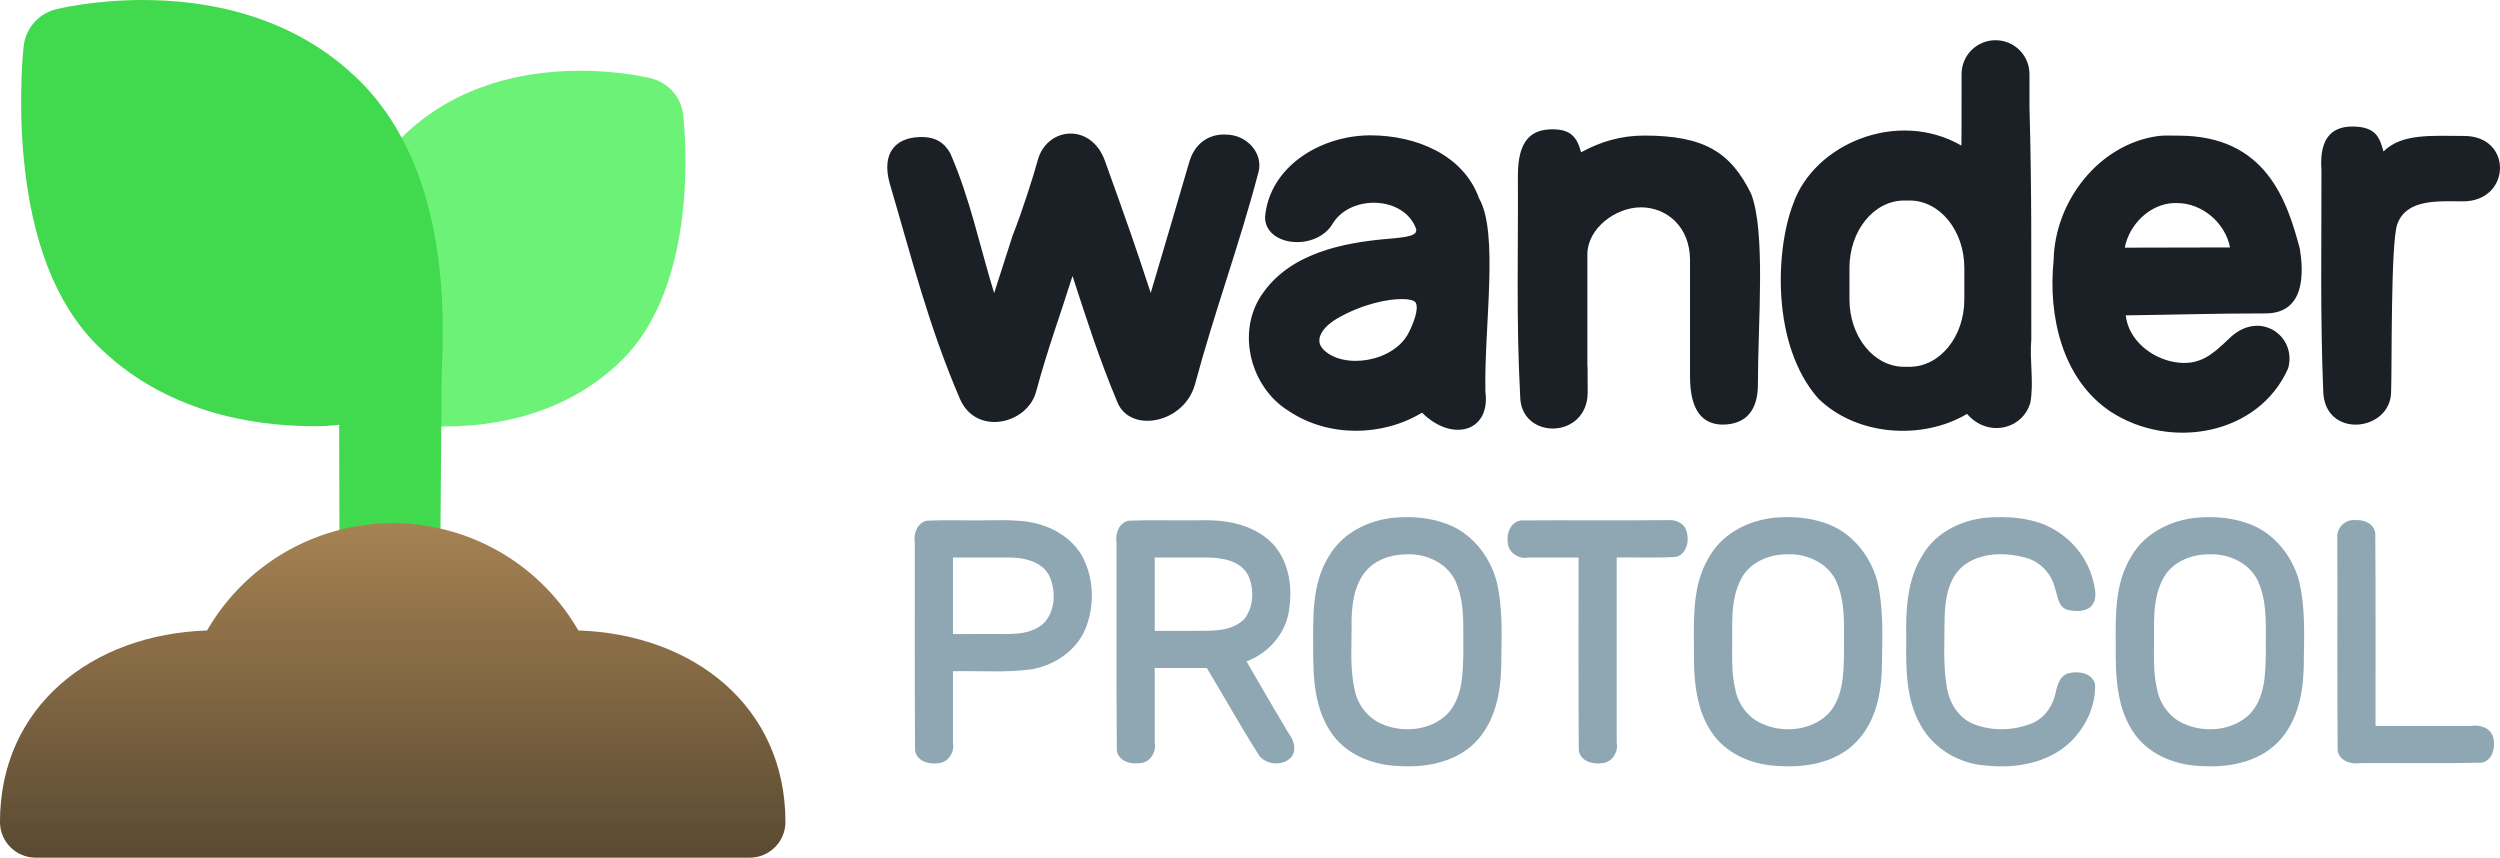 <?xml version="1.0" encoding="UTF-8" standalone="no"?>
<!-- Created with Inkscape (http://www.inkscape.org/) -->

<svg
   width="1140.476"
   height="391.606"
   viewBox="0 0 301.751 103.612"
   version="1.1"
   id="svg5"
   xml:space="preserve"
   xmlns:xlink="http://www.w3.org/1999/xlink"
   xmlns="http://www.w3.org/2000/svg"
   xmlns:svg="http://www.w3.org/2000/svg"><defs
     id="defs2"><linearGradient
       id="linearGradient7354"><stop
         style="stop-color:#594931;stop-opacity:1;"
         offset="0"
         id="stop7350" /><stop
         style="stop-color:#a68253;stop-opacity:1;"
         offset="1"
         id="stop7352" /></linearGradient><rect
       x="2091.064"
       y="-2056.824"
       width="1310.962"
       height="319.067"
       id="rect38373" /><linearGradient
       id="linearGradient19172"><stop
         style="stop-color:#000000;stop-opacity:1;"
         offset="0"
         id="stop38996" /><stop
         style="stop-color:#000000;stop-opacity:0;"
         offset="1"
         id="stop38998" /></linearGradient><style
       id="style5220">.cls-1{fill:#c8c2e9;}.cls-2{fill:#dfdafd;}.cls-3{fill:#b9b1e0;}.cls-4{fill:#4d4c78;}.cls-5{fill:#67baeb;}.cls-6{fill:#de3226;}.cls-7{fill:#231f20;}.cls-8{fill:#f4c23f;}.cls-9{fill:#46a1f8;}.cls-10{fill:#b11a31;}.cls-11{fill:#f4a93f;}.cls-12{fill:#8a87b2;}.cls-13{fill:#83d0fb;}.cls-14{fill:#fad564;}.cls-15{fill:#f44533;}</style><linearGradient
       xlink:href="#linearGradient7354"
       id="linearGradient7356"
       x1="252.716"
       y1="509.698"
       x2="252.716"
       y2="312.831"
       gradientUnits="userSpaceOnUse"
       gradientTransform="matrix(1.069,0,0,1.069,-21.213,-4.401)" /></defs><g
     id="layer1"
     transform="translate(-107.791,613.578)"><g
       aria-label="protocol"
       id="text3255"
       style="font-weight:300;font-size:50.058px;font-family:Rubik;-inkscape-font-specification:'Rubik Light';fill:#8fa7b2;fill-opacity:1;stroke-width:0;stroke-linecap:round;stroke-linejoin:round;paint-order:stroke fill markers"
       transform="matrix(1.022,0,0,1.022,120.364,-348.802)"><g
         aria-label="PROTOCOL"
         id="text3550"
         style="font-size:37.943px;fill:#8fa7b2;fill-opacity:1"
         transform="translate(-1.068,-113.817)"><path
           id="path3552"
           d="m 106.308,-83.819 c -2.701,0.076 -5.412,-0.071 -8.107,0.057 -1.144,0.268 -1.574,1.578 -1.395,2.626 0.009,8.158 -0.027,16.319 0.029,24.475 0.15,1.251 1.586,1.707 2.672,1.535 1.213,-0.006 2.041,-1.299 1.805,-2.43 0,-2.81 0,-5.621 0,-8.431 3.079,-0.07 6.181,0.191 9.242,-0.217 2.917,-0.496 5.693,-2.447 6.608,-5.345 0.903,-2.651 0.715,-5.729 -0.675,-8.178 -1.585,-2.625 -4.676,-3.933 -7.649,-4.04 -0.841,-0.069 -1.687,-0.057 -2.53,-0.052 z m 1.393,4.402 c 1.852,-0.022 4.14,0.379 5.02,2.236 0.792,1.784 0.685,4.169 -0.757,5.591 -1.793,1.53 -4.305,1.156 -6.48,1.21 -1.39,0.003 -2.78,0.002 -4.17,0.002 1e-5,-3.013 0,-6.026 0,-9.039 2.13,0 4.259,0 6.389,0 z"
           style="fill:#8fa7b2;fill-opacity:1" /><path
           id="path3554"
           d="m 130.267,-83.809 c -2.733,0.029 -5.475,-0.053 -8.203,0.041 -1.166,0.242 -1.612,1.574 -1.432,2.632 0.011,8.161 -0.032,16.325 0.031,24.485 0.162,1.245 1.588,1.695 2.672,1.525 1.212,-0.007 2.041,-1.298 1.805,-2.43 0,-2.936 0,-5.872 0,-8.808 2.052,0 4.104,0 6.156,0 2.088,3.473 4.063,7.02 6.243,10.433 0.917,1.046 2.875,1.153 3.769,0.037 0.641,-0.89 0.213,-2.043 -0.396,-2.819 -1.648,-2.811 -3.316,-5.61 -4.938,-8.436 2.73,-0.995 4.87,-3.564 5.083,-6.501 0.405,-2.938 -0.345,-6.292 -2.829,-8.144 -2.247,-1.736 -5.204,-2.118 -7.961,-2.016 z m 0.885,4.393 c 1.826,-9.42e-4 4.079,0.308 5.026,2.095 0.726,1.628 0.678,3.739 -0.456,5.167 -1.581,1.59 -4.005,1.375 -6.06,1.399 -1.507,0.003 -3.015,3.8e-4 -4.522,-3.29e-4 0,-2.887 0,-5.773 0,-8.66 2.004,0 4.008,0 6.012,0 z"
           style="fill:#8fa7b2;fill-opacity:1" /><path
           id="path3556"
           d="m 154.214,-84.17 c -3.352,0.093 -6.835,1.653 -8.536,4.657 -1.989,3.211 -1.83,7.136 -1.821,10.767 -0.027,3.527 0.139,7.356 2.328,10.3 1.842,2.476 4.984,3.615 7.99,3.665 3.337,0.198 7.033,-0.612 9.263,-3.288 2.2,-2.62 2.665,-6.179 2.638,-9.486 0.047,-3.01 0.15,-6.076 -0.55,-9.024 -0.832,-3.127 -3.122,-5.948 -6.27,-6.936 -1.618,-0.554 -3.341,-0.727 -5.043,-0.656 z m 0.768,4.375 c 2.425,-0.082 5.035,1.215 5.857,3.613 0.971,2.453 0.692,5.15 0.753,7.729 -0.059,2.586 -0.006,5.55 -1.924,7.55 -1.993,1.939 -5.224,2.233 -7.709,1.147 -1.7,-0.727 -2.9,-2.333 -3.225,-4.14 -0.59,-2.658 -0.298,-5.403 -0.345,-8.102 0.032,-2.392 0.506,-5.133 2.569,-6.633 1.163,-0.829 2.613,-1.157 4.024,-1.164 z"
           style="fill:#8fa7b2;fill-opacity:1" /><path
           id="path3558"
           d="m 185.987,-83.833 c -5.848,0.063 -11.701,-0.007 -17.549,0.037 -1.19,0.125 -1.776,1.445 -1.605,2.518 -0.023,1.235 1.287,2.108 2.442,1.861 1.973,0 3.946,0 5.919,0 0.01,7.587 -0.031,15.176 0.029,22.762 0.157,1.248 1.588,1.7 2.672,1.529 1.213,-0.007 2.042,-1.298 1.807,-2.43 0,-7.288 0,-14.575 0,-21.863 2.351,-0.037 4.716,0.092 7.059,-0.08 1.369,-0.417 1.584,-2.233 1.057,-3.369 -0.364,-0.638 -1.114,-0.973 -1.83,-0.965 z"
           style="fill:#8fa7b2;fill-opacity:1" /><path
           id="path3560"
           d="m 199.175,-84.17 c -3.352,0.093 -6.831,1.655 -8.535,4.654 -1.973,3.194 -1.839,7.091 -1.818,10.703 -0.04,3.557 0.13,7.419 2.337,10.389 1.845,2.447 4.955,3.592 7.946,3.641 3.314,0.202 6.985,-0.581 9.224,-3.214 2.217,-2.557 2.723,-6.084 2.704,-9.355 0.054,-3.077 0.166,-6.212 -0.546,-9.227 -0.836,-3.161 -3.174,-6.005 -6.365,-6.965 -1.588,-0.535 -3.279,-0.696 -4.947,-0.627 z m 0.758,4.375 c 2.405,-0.085 4.993,1.183 5.844,3.545 1.002,2.504 0.72,5.261 0.775,7.897 -0.053,2.561 -0.032,5.495 -1.937,7.465 -2.008,1.935 -5.257,2.223 -7.74,1.107 -1.697,-0.731 -2.867,-2.353 -3.187,-4.153 -0.336,-1.448 -0.359,-2.788 -0.359,-4.318 0.1,-3.007 -0.37,-6.294 1.27,-8.991 1.124,-1.776 3.303,-2.581 5.334,-2.553 z"
           style="fill:#8fa7b2;fill-opacity:1" /><path
           id="path3562"
           d="m 224.179,-84.169 c -3.276,0.07 -6.673,1.572 -8.365,4.484 -1.844,2.942 -1.985,6.533 -1.914,9.903 -0.04,3.434 -0.068,7.08 1.689,10.155 1.548,2.815 4.623,4.616 7.81,4.782 3.688,0.407 7.814,-0.418 10.375,-3.291 1.531,-1.711 2.511,-4.004 2.423,-6.315 -0.324,-1.375 -2.042,-1.603 -3.197,-1.28 -1.118,0.368 -1.304,1.664 -1.548,2.646 -0.418,1.532 -1.508,2.898 -3.059,3.379 -2.133,0.779 -4.599,0.775 -6.698,-0.106 -1.738,-0.791 -2.782,-2.582 -3.024,-4.428 -0.434,-2.656 -0.248,-5.363 -0.241,-8.043 0.05,-2.315 0.472,-5.014 2.55,-6.406 2.057,-1.357 4.742,-1.327 7.045,-0.696 1.714,0.455 3.033,1.892 3.443,3.604 0.322,0.922 0.365,2.224 1.488,2.545 0.869,0.205 1.943,0.25 2.685,-0.317 0.996,-0.928 0.5,-2.416 0.217,-3.547 -1.003,-3.384 -3.963,-6.048 -7.418,-6.741 -1.394,-0.319 -2.835,-0.38 -4.26,-0.329 z"
           style="fill:#8fa7b2;fill-opacity:1" /><path
           id="path3564"
           d="m 248.993,-84.17 c -3.352,0.093 -6.831,1.654 -8.535,4.654 -1.972,3.194 -1.838,7.091 -1.818,10.703 -0.037,3.557 0.129,7.419 2.337,10.389 1.853,2.46 4.982,3.598 7.985,3.645 3.336,0.193 7.033,-0.615 9.259,-3.293 2.196,-2.62 2.664,-6.177 2.636,-9.482 0.049,-3.008 0.145,-6.072 -0.55,-9.02 -0.834,-3.149 -3.155,-5.992 -6.334,-6.956 -1.596,-0.548 -3.302,-0.705 -4.981,-0.64 z m 0.758,4.375 c 2.409,-0.083 5.003,1.187 5.848,3.558 0.999,2.5 0.715,5.253 0.771,7.884 -0.055,2.562 -0.03,5.495 -1.937,7.465 -2.008,1.935 -5.257,2.223 -7.74,1.107 -1.697,-0.731 -2.866,-2.353 -3.187,-4.153 -0.336,-1.448 -0.359,-2.788 -0.359,-4.318 0.101,-3.008 -0.372,-6.299 1.274,-8.995 1.125,-1.773 3.301,-2.578 5.33,-2.549 z"
           style="fill:#8fa7b2;fill-opacity:1" /><path
           id="path3566"
           d="m 266.964,-83.829 c -1.075,-0.133 -2.077,0.707 -2.159,1.779 0.03,8.46 -0.03,16.936 0.04,25.399 0.163,1.248 1.6,1.706 2.688,1.517 4.781,-0.032 9.571,0.068 14.347,-0.059 1.289,-0.255 1.608,-1.802 1.355,-2.908 -0.228,-1.155 -1.558,-1.606 -2.603,-1.425 -3.77,0 -7.541,0 -11.311,0 -0.011,-7.59 0.033,-15.184 -0.031,-22.771 -0.143,-1.124 -1.312,-1.608 -2.326,-1.531 z"
           style="fill:#8fa7b2;fill-opacity:1" /></g></g><g
       id="g8743"
       transform="matrix(2.326,0,0,2.326,68.197,-621.75)"><path
         style="fill:#6df278;fill-opacity:1;stroke-width:0.104"
         d="M 52.475,9.478 C 52.373,8.561 51.712,7.804 50.817,7.581 50.655,7.54 49.172,7.184 47.124,7.184 c -3.789,0 -6.997,1.206 -9.278,3.487 -0.34,0.34 -0.779,0.83 -1.07,1.21 -2.656,5.07 -2.775,6.959 -2.06,12.536 l 4.389,1.202 c 0.3,0.016 0.618,0.026 0.951,0.026 h 6.24e-4 c 3.788,0 6.996,-1.205 9.277,-3.486 3.981,-3.981 3.24,-11.801 3.143,-12.679 z"
         id="path2058" /><path
         style="fill:#41d94e;fill-opacity:1;stroke-width:0.096"
         d="m 33.32,25.629 c 0.626,0 0.775,-0.028 1.303,-0.07 l 0.021,9.193 c 0,3.792 5.206,3.784 5.206,-0.054 l 0.09,-11.468 c 0,-1.816 0.87,-10.395 -4.228,-15.494 -3.491,-3.49 -8.059,-4.223 -11.277,-4.223 -2.553,0 -4.432,0.462 -4.51,0.482 -0.905,0.226 -1.573,0.991 -1.676,1.918 -0.012,0.106 -0.284,2.625 -0.005,5.706 0.397,4.371 1.675,7.664 3.799,9.787 3.49,3.49 8.059,4.223 11.277,4.223 z"
         id="path13826" /></g><path
       id="path2959"
       style="font-style:normal;font-variant:normal;font-weight:normal;font-stretch:normal;font-size:192px;font-family:Rubik;-inkscape-font-specification:Rubik;letter-spacing:-0.538px;word-spacing:0px;white-space:pre;shape-inside:url(#rect38373);fill:#1b2026;fill-opacity:1;stroke-width:0;stroke-dasharray:none"
       d="m 348.651,-608.724 c -2.271,4.2e-4 -4.099,1.829 -4.099,4.1 v 2.362 c -0.005,0.492 -0.003,0.993 -0.003,1.498 0,1.83 0.005,3.03 -0.015,4.758 -7.704,-4.448 -17.769,-0.22 -20.306,7.03 -2.143,5.561 -2.642,17.011 2.996,23.465 4.575,4.529 12.537,5.134 17.99,1.89 2.477,2.894 6.739,1.89 7.646,-1.384 0.439,-2.5 -0.116,-5.066 0.109,-7.597 -0.016,-10.746 0.068,-17.402 -0.219,-28.066 v -3.955 c 0,-2.271 -1.828,-4.1 -4.099,-4.1 z m -53.479,10.753 c -2.507,0 -4.172,1.271 -4.172,5.573 0.057,9.322 -0.216,17.302 0.275,26.589 0,5.384 8.151,5.299 8.151,-0.425 0,-0.788 -0.009,-1.933 -0.015,-2.961 -0.015,-0.152 -0.022,-0.306 -0.022,-0.461 v -13.244 c 0,-3.048 3.343,-5.652 6.471,-5.652 3.114,0 5.917,2.348 5.917,6.37 v 14.035 c 0,4.29 1.618,5.762 3.867,5.821 2.975,0 4.327,-1.814 4.327,-4.851 0,-7.493 0.974,-18.485 -0.834,-23.046 -2.477,-5.002 -5.653,-6.992 -12.902,-6.992 -2.837,0 -5.29,0.757 -7.605,2.018 -0.494,-1.845 -1.267,-2.774 -3.458,-2.774 z m 96.554,-0.333 c -2.075,0 -4.061,0.965 -3.735,5.297 0.013,9.276 -0.158,17.199 0.209,26.464 0,6.027 8.2,5.142 8.2,0.214 0.114,-2.796 -0.069,-17.934 0.747,-20.197 1.124,-3.12 5.104,-2.747 7.917,-2.747 5.836,0 6.055,-7.897 0.14,-7.897 -3.862,0 -7.501,-0.345 -9.726,1.879 -0.451,-1.684 -0.918,-3.014 -3.751,-3.014 z m -136.192,0.96 v 10e-4 c -1.773,-0.007 -3.576,0.976 -4.253,3.504 -1.521,5.21 -3.051,10.417 -4.598,15.62 -1.863,-5.701 -2.766,-8.254 -5.521,-15.933 -1.672,-4.66 -7.033,-4.13 -8.124,-0.06 -0.474,1.77 -1.853,6.122 -3.036,9.102 -0.739,2.304 -1.478,4.608 -2.217,6.912 -1.77,-5.762 -2.884,-11.359 -5.297,-16.882 -0.675,-1.169 -1.637,-2.008 -3.664,-1.957 -2.977,0.075 -4.623,1.956 -3.667,5.523 2.709,9.195 4.714,17.271 8.494,26.068 1.936,4.507 8.137,3.109 9.205,-0.876 1.347,-5.025 2.929,-9.285 4.388,-13.945 1.815,5.565 3.174,9.863 5.428,15.265 1.574,3.773 8.094,2.531 9.37,-2.235 2.355,-8.79 5.366,-16.84 7.647,-25.564 0.599,-2.235 -1.343,-4.537 -3.981,-4.537 -0.057,-0.003 -0.114,-0.003 -0.172,-0.005 z m 17.671,0.1 c -5.984,0 -12.198,3.756 -12.723,9.872 0,3.554 6.209,4.183 8.203,0.729 2.171,-3.458 8.546,-3.305 10.023,0.66 0.221,0.824 -0.89,1.024 -3.243,1.219 -5.598,0.464 -12.049,1.752 -15.408,6.804 -3.066,4.559 -1.289,11.222 3.341,14.024 4.712,3.141 11.229,3.084 16.033,0.165 3.588,3.588 8.285,2.358 7.651,-2.507 -0.18,-7.778 1.651,-19.172 -0.766,-23.359 -1.87,-5.223 -7.561,-7.605 -13.111,-7.605 z m 96.234,0.026 c -0.376,-7.5e-4 -0.719,0.008 -1.109,0.05 v 10e-4 c -7.207,0.957 -12.537,7.903 -12.664,14.997 -0.685,6.635 0.991,14.337 6.85,18.26 7.22,4.725 17.899,2.856 21.459,-5.219 1.085,-3.924 -3.531,-7.18 -7.159,-3.552 -1.958,1.847 -3.518,3.332 -6.56,2.804 -2.859,-0.496 -5.556,-2.697 -5.89,-5.636 6.23,-0.08 10.637,-0.235 16.863,-0.235 4.915,0 4.585,-5.132 4.151,-7.818 -1.54,-5.748 -4.052,-13.64 -14.634,-13.64 -0.522,0 -0.931,-0.012 -1.307,-0.012 z m -31.809,7.842 h 0.648 c 3.661,0 6.609,3.632 6.609,8.143 v 3.784 c 0,4.511 -2.948,8.143 -6.609,8.143 h -0.648 c -3.661,0 -6.609,-3.632 -6.609,-8.143 v -3.784 c 0,-4.511 2.948,-8.143 6.609,-8.143 z m 32.651,0.304 c 0.095,-0.002 0.19,-3.5e-4 0.286,0.003 v -5.1e-4 c 3.025,0 5.825,2.4 6.387,5.357 -4.234,0 -8.468,0.027 -12.702,0.027 0.532,-2.826 3.087,-5.336 6.029,-5.387 z m -93.137,11.591 c 0.82,0.017 1.368,0.172 1.513,0.422 0.447,0.775 -0.316,2.622 -0.853,3.667 -1.816,3.535 -7.859,4.422 -10.257,2.024 -1.336,-1.336 0.219,-2.95 1.633,-3.766 3.038,-1.754 6.16,-2.384 7.965,-2.347 z" /><g
       id="g6701"
       transform="matrix(0.193,0,0,0.193,106.486,-614.009)"><path
         style="fill:url(#linearGradient7356);fill-opacity:1;stroke-width:0.959"
         d="m 368.444,396.517 c -20.008,-34.728 -54.48,-58.574 -93.757,-65.192 -7.296,-1.231 -14.76,-1.867 -22.328,-1.867 -7.568,0 -15.031,0.636 -22.328,1.867 -39.279,6.618 -73.748,30.464 -93.757,65.192 -71.819,2.353 -129.522,47.38 -129.522,119.762 0,12.332 9.997,22.328 22.328,22.328 H 252.359 475.639 c 12.331,0 22.328,-9.995 22.328,-22.328 0,-72.382 -57.704,-117.409 -129.524,-119.762 z"
         id="path6641" /><g
         id="g6647">
</g><g
         id="g6649">
</g><g
         id="g6651">
</g><g
         id="g6653">
</g><g
         id="g6655">
</g><g
         id="g6657">
</g><g
         id="g6659">
</g><g
         id="g6661">
</g><g
         id="g6663">
</g><g
         id="g6665">
</g><g
         id="g6667">
</g><g
         id="g6669">
</g><g
         id="g6671">
</g><g
         id="g6673">
</g><g
         id="g6675">
</g></g></g></svg>
